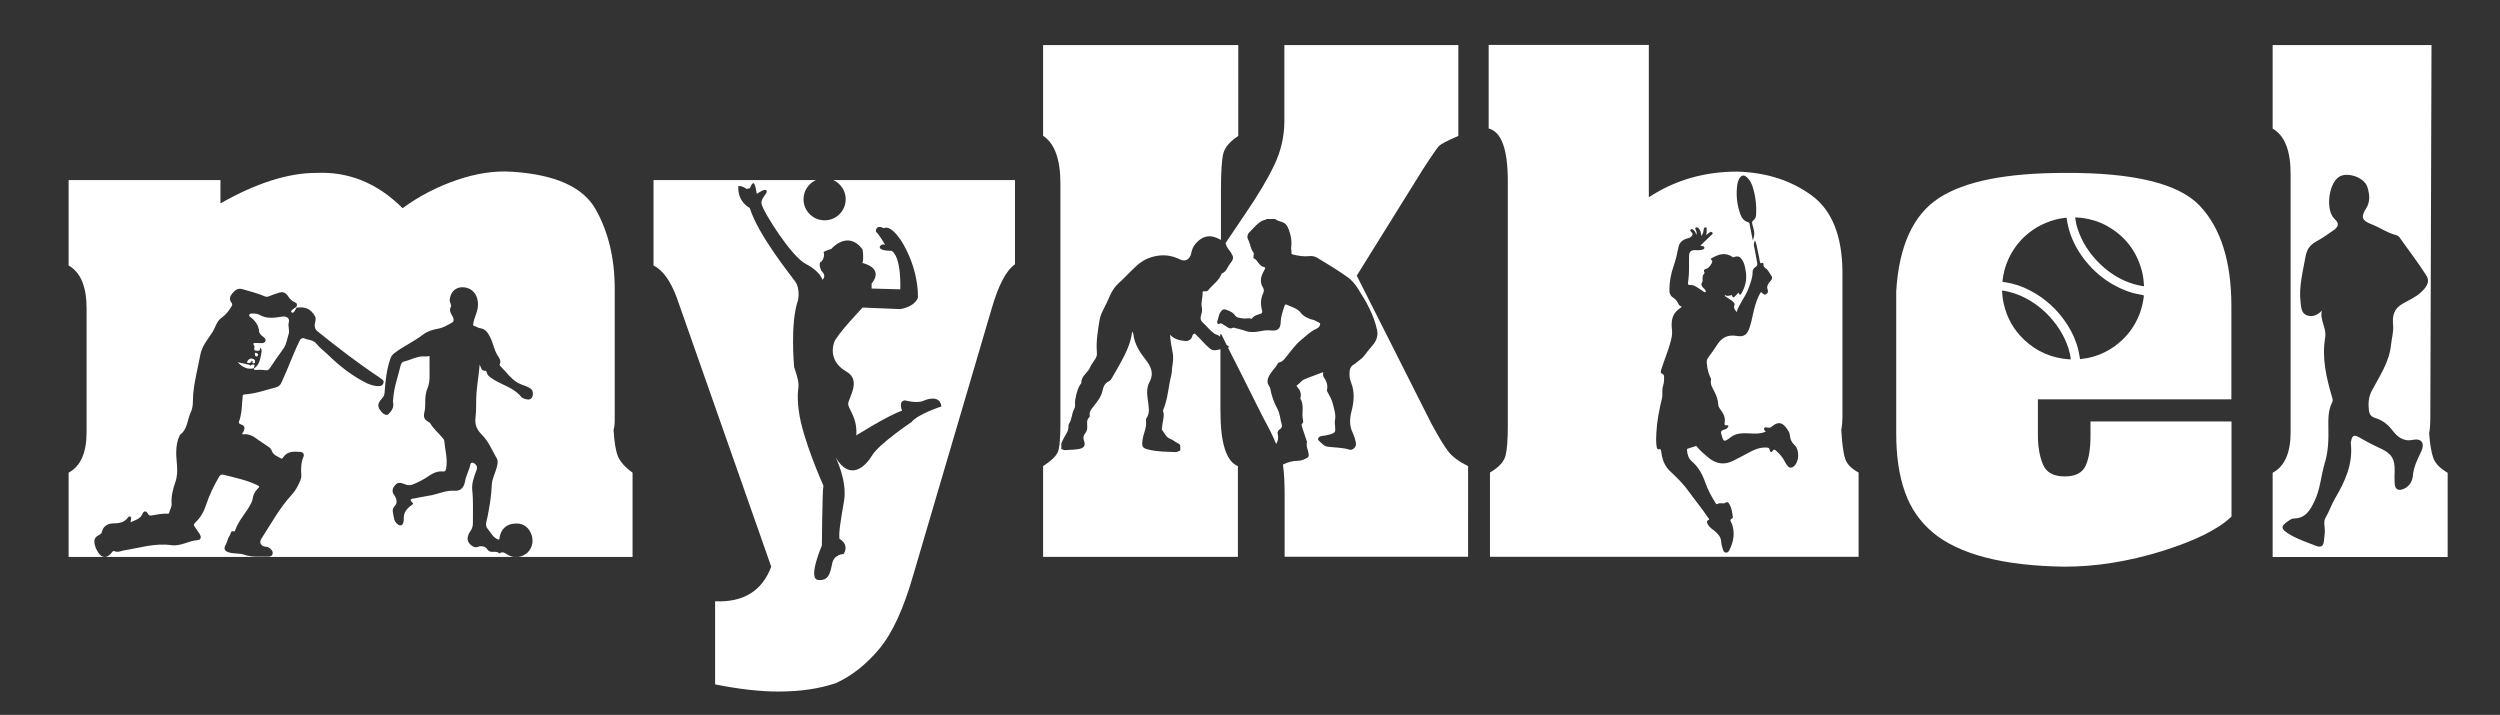 <?xml version="1.0" encoding="utf-8"?>
<!-- Generator: Adobe Illustrator 19.2.1, SVG Export Plug-In . SVG Version: 6.00 Build 0)  -->
<svg version="1.1" xmlns="http://www.w3.org/2000/svg" xmlns:xlink="http://www.w3.org/1999/xlink" x="0px" y="0px"
	 viewBox="0 0 1920 549" style="enable-background:new 0 0 1920 549;" xml:space="preserve">
<rect x="0" y="0" width="1920" height="549" fill="#333333" stroke="none"/>
<style type="text/css">
	.st0{display:none;}
	.st1{fill:#FFFFFF;}
	.st2{display:inline;fill:#060606;}
	.st3{display:inline;fill:#C5111A;}
</style>
<g id="Background_xA0_Image_1_">
</g>
<g id="Layer_12_xA0_Image_1_" class="st0">
</g>
<g id="myKhel">
	<path class="st1" d="M1868.8,351.8c-1.5-4.1-2.6-10.5-3.2-19c0.6-3.1,0.9-7.5,0.9-13.3l0.9-284.9h-122v64.2
		c9.2,5.2,13.8,16.8,13.8,34.9v5.5v187.2v5.5c0,15.9-4.6,26.3-13.8,31.2v64.7h134.4v-64.7C1874,359.7,1870.3,356,1868.8,351.8z
		 M1837.9,249.8c0.5,4.8-1.1,10.1-1.6,15.1c-1.3,13.1-8.7,23.8-14.6,34.9c-2.7,5-3,9.9-2.4,15.2c0.4,3.3,1.7,5,4.9,6
		c5.3,1.6,9.4,4.7,13,9.3c3.6,4.7,8.2,9.1,15.9,7.5c6.7-1.4,9.4,2.7,6.4,9c-2.9,6-5.8,11.6-6.4,18.5c-0.3,4.1-2.6,8.2-6.9,10.1
		c-4.2,1.9-6.8,0.5-7.1-4.1c-0.2-3.2-0.1-6.5,0-9.7c0.2-9.6-2.7-13.6-11.7-17.6c-5.5-2.5-10.9-5.4-16.1-8.4c-3.8-2.2-5-0.3-5.6,3
		c-0.1,0.6-0.4,1.2-0.3,1.8c1.9,15.8-4.4,29.4-12.1,42.4c-2.8,4.8-4.5,10.2-7.4,15c-1.6,2.7-0.3,7.1-0.4,10.8
		c-0.1,2.2-0.5,4.4-0.7,6.6c-0.4,4.1-2,5.7-6.4,3.9c-7.4-2.9-14.9-5.3-21.6-9.7c-5.1-3.4-5.1-5.3,0-8.9c1.4-1,3.2-2.3,4.8-2.3
		c9.1-0.1,12.6-6.4,15.9-13.2c4.5-9.3,5-19.6,7.9-29.3c2.8-9.1,3-18.3,2.8-27.6c-0.1-6.5-0.2-13,2.9-19.1c0.8-1.5,0.3-2.7-0.1-4.1
		c-4.4-14.8-7.9-30-5.3-45.3c1.4-7.8-4.3-13.6-2.5-21c-3.5,3.6-7.5,5.1-11.7,3.5c-3.9-1.5-4.2-5.9-4.6-9.3
		c-1.6-12.3,1.7-24.1,3.8-36c0.9-4.9,3.2-8.5,7.6-11c4.8-2.7,9.4-5.7,13.8-8.9c3.1-2.3,5.3-4.7,0.9-8.7c-7.1-6.6-4.8-26.6,3.1-32.2
		c6.2-4.4,19.8,0.1,22.1,7.8c1.6,5.4,2.4,11-1.1,16.4c-4.1,6.4-3.1,9.2,3.9,11.9c6.6,2.5,12.4,6.8,19.4,8.5c1.7,0.4,2.6,1.9,3.5,3.2
		c6.6,9.3,13.5,18.3,19.6,27.9c3.2,5-0.5,9.3-4,12.6c-4.1,4-9.5,6.1-14.4,9C1838.4,237.2,1837.2,242.6,1837.9,249.8z"/>
	<path class="st1" d="M1417.1,352.3c-1.4-4.1-2.4-11.5-3-22.3c0.6-3.1,0.9-6.3,0.9-9.6V209.8c0-28.4-8-48.4-23.9-59.9
		c-15.9-11.5-34.9-17.5-56.9-18.1c-25.4,0-48,6.6-67.9,19.7v-117h-123v64.2c9.8,2.5,14.7,15.9,14.7,40.4v188.1
		c0,10.7-0.6,18.4-1.8,22.9c-1.2,4.6-5.2,8.9-11.9,12.8v64.7h98.5h36h33.5h38h77.1v-64.7C1421.9,360,1418.4,356.4,1417.1,352.3z
		 M1334.3,141.4c0.2-1.4,0.7-2.8,1.4-4.1c1.6-2.9,3.7-3.3,6.1-1c2.3,2.1,3.5,4.8,4.4,7.7c2.1,6.8,2.9,13.8,2.5,20.9
		c-0.1,1.7-0.7,3.2-2,4.2c-1.3,0.9-1.2,1.8-0.9,3.1c0.7,3.1,2.1,6.2,1.2,9.6c-0.2,0.8-0.4,1.5-0.6,2.3c-0.1,0-0.3,0-0.4-0.1
		c-0.8-3.9-1.6-7.8-2.3-11.8c-0.2-0.9-0.2-1.3-1.3-1.6c-2.7-0.8-4.5-2.7-5.6-5.5C1333.9,157.3,1333.1,149.5,1334.3,141.4z
		 M1377.5,358.3c-1.4,1.1-2.9,1.3-4.3-0.1c-1-1.1-1.8-2.3-2.4-3.6c-1.6-3.2-3.9-5.9-6.5-8.2c-0.9-0.8-1.9-1.9-3,0
		c-0.9,1.5-2.1,0.4-2.2-0.7c-0.2-2.2-1.7-1.9-3.1-2c-4.9-0.1-9.2,1.8-13.3,4.1c-3.9,2.2-7.8,4.1-11.7,6.1c-6.9,3.5-13.2,2.3-19-2.5
		c-3-2.5-6-5-8.5-8c-0.3-0.4-0.6-1-1.2-0.8c-2.1,0.6-4.2,1.4-6.2,2c-0.6,0.2-0.5,0.6-0.5,1.1c0.3,3.3,1.1,6.4,3.7,8.6
		c5.2,4.4,8.2,10.1,10.4,16.4c1.9,5.5,4.7,10.6,7.8,15.5c0.5,0.8,0.8,1.4,1.9,0.7c1-0.7,2.2-0.3,3.4-0.4c0.6,0,1.4,0.2,1.8-0.1
		c2.7-2,3.3,0.4,4.1,1.9c1.4,2.6,1.6,5.6,2.1,8.4c0.1,0.4,0,1.2-0.2,1.3c-3,1.1-1,3-0.5,4.3c2.5,7,1.3,13.7-1.9,20.1
		c-0.5,1.1-1.2,2-2.6,2c-1.5-0.1-2.1-1.2-2.4-2.4c-0.5-1.9-1.2-3.8-1.3-5.8c-0.2-3.7-2.3-6-4.8-8.2c-1.8-1.6-4.1-2.7-5.3-5
		c-0.7-1.3-1.8-2.6,0.4-3.7c1.1-0.5-0.1-1.2-0.3-1.6c-2.7-4-5.5-7.9-8.5-11.7c-4.1-5-7.5-10.6-12-15.4c-2.7-2.8-5.4-5.7-8.3-8.3
		c-4-3.5-6-8-6.9-13c-0.2-1-0.3-2.1-0.5-3.1c-0.1-0.8-0.3-1.4-1.3-1.2c-1.6,0.3-1.9-0.7-2.1-2c-0.6-3.7-0.4-7.4-0.2-11
		c0.5-8.8,2.2-17.5,4.3-26.1c0.7-2.9-0.2-6.2,0.7-9.1c0.8-2.5,1-4.9,0.9-7.4c0-1-0.2-1.8-1.2-2.2c-1.7-0.7-1.4-1.9-1-3.3
		c2.3-7.4,5.5-14.6,7.4-22.1c0.7-2.7,1.2-5.3,0.9-8.3c-0.7-5.8-0.4-11.6,4.7-15.7c0.5-0.4,1-0.7,1.5-1.1c0.4-0.3,0.8-0.7,1.3-1.1
		c-1.5-0.6-2.4-1.5-3-3c-0.7-1.9-2.4-3.2-4-4.3c-2-1.4-2.5-3.2-2.5-5.5c0-6.3,1.1-12.4,3.2-18.4c1.7-4.8,2.8-9.8,3.8-14.8
		c0.7-3.5,3.2-5.4,6.4-6.4c1-0.3,2.1-0.4,3-1.2c1.2-1.1,2.3-2.2,0.5-3.7c-0.5-0.5-1.3-1.3-0.6-2c0.7-0.8,1.5-0.2,2.2,0.3
		c1,0.8,1.7,1.9,2.1,3.8c0.7-1.8,0.1-2.7-0.3-3.7c-0.2-0.7-0.9-1.4,0-2c0.8-0.5,1.5,0.1,2.1,0.6c1.5,1.5,2,3.5,2.1,6
		c1.3-1.8,1.6-3.3,1.8-4.9c0.1-0.9,0.4-1.8,1.5-1.8c1.2,0,0.8,1.1,0.8,1.8c0,1.3,0.2,2.6-0.5,4c1-0.2,1.4-1.1,2-1.4
		c0.9-0.5,1.9-1.6,2.8-0.5c0.9,1-0.4,1.8-1.1,2.4c-2.5,2.5-5.2,5-8,7.7c0.8,0.3,1,0.4,1.2,0.4c0.9,0,1.9,0.2,1.9,1.2
		c0,1.1-0.9,1.3-1.9,1.6c-1.8,0.5-3.5,0.4-5.3,0.3c-3-0.1-4.5,1.3-4.6,4.3c-0.2,6.1,0.3,12.3-0.5,18.4c-0.1,0.8-0.3,1.7-0.3,2.5
		c0,0.8,0.1,1.7,1.1,1.6c3.4-0.4,5.7,1.7,8.3,3.3c0.9,0.6,1.8,1.2,2.6,1.8c0.5,0.3,0.9,0.7,1.4,0.3c0.4-0.4,0.3-1-0.1-1.5
		c-0.5-0.7-1-1.3-1.7-1.9c-1.3-1.2-1.8-2.5-0.8-4.1c0.5-0.8,0.5-1.6,0.4-2.4c-0.1-1.4-0.1-2.9,1-4c0.4-0.4,0.6-0.8,0.4-1.2
		c-1-2,0.2-2.5,1.8-2.9c1.6-0.4,4.2-4,4.2-5.6c0-0.2,0.1-0.3-0.2-0.6c-1.3-1.2-1.3-1.2,0.3-2.1c5.2-3,10.4-4.3,15.7-0.5
		c0.3,0.2,0.5,0.1,0.8,0c3.2-1.2,4.8-0.5,6.6,2.4c1.6,2.5,2,5.4,2.5,8.2c1.1,6.1-0.1,11.8-3.2,17.1c-0.3,0.5-0.4,1.2-1.2,1.1
		c-0.5-0.1-0.5,0-1.1-1.6c-0.8,0.8-1.5,1.7-2.3,2.4c-0.8,0.7-1.8,2.6-2.7-0.1c-0.2-0.7-0.9-0.2-1.4-0.1c-1.4,0.3-2.8,0.7-4.1-0.5
		c-0.3,1,0.5,1.2,1.1,1.7c1.8,1.3,3.8,2.2,5.4,3.9c0.6,0.6,1.3,1.4,0.9,2.2c-1.1,2.3,0.5,3.7,1.6,5.5c2.1-6.7,6.9-11.8,9.2-18.3
		c1.4-4,3.1-7.9,3.1-12.3c0-1.6,0.7-3.2,2.2-4c1.4-0.8,1.6-1.9,1.3-3.3c-0.8-4.3-1.5-8.6-2.4-12.8c-0.3-1.5,0-2.8,0.7-4.4
		c1.4,2.8,1.5,5.6,2.2,8.3c0.6,2.4,1,4.9,1.5,7.4c0.2,0.9,0.1,2.4,1.9,1.6c0.6-0.3,1,0.5,1,1c-0.3,1.9,1.1,2.7,2.3,3.7
		c1.5,1.3,2.2,3.1,3.3,4.5c2.4,3.1-0.2,4.3-1.4,6.1c-1.1,1.7-1.9,3.2-1,5.3c0.6,1.4,0,2.7-1.1,3.4c-1.1,0.7-2.1,0.3-3-0.8
		c-1.1-1.4-1.6,0-2,0.7c-1.5,2.7-2.5,5.5-3.4,8.4c-1.8,5.8-2.5,11.9-4.5,17.7c-1.9,5.2-4.4,7.1-9.8,6.1c-6.8-1.2-11.5,1.2-15.1,6.9
		c-2.1,3.4-4.6,6.6-6.9,9.9c-0.8,1.2-1.1,2.4-1,3.8c0.4,4,1,8,3,11.6c0.2,0.4,0.4,0.9,0.3,1.3c-0.9,3.6,1.1,6.4,2.6,9.3
		c1.6,3.1,2.7,6.2,2.9,9.7c0,1,0.3,1.9,0.9,2.8c0.2,0.3,0.3,0.5,0.5,0.8c2.5,3.2,4.4,6.6,3.5,10.8c-0.3,1.5,0.3,1.8,1.6,1.7
		c1.9-0.1,1.4,0.8,0.8,1.7c-0.8,1.4-2.4,1.4-3.7,2c-1.3,0.6-1.7,1.3-1.3,2.8c1.8,6.6,2,6.7,7.4,2.6c4.1-3.1,8.8-3.1,13.5-2.9
		c4.5,0.2,9,0.6,13.3-1.3c-0.5-0.9-1.9-1.4-1.2-2.6c0.6-1.1,1.9-0.7,2.8-0.5c1.4,0.3,2.3-0.1,3.3-1c5.3-4.4,9-2.7,13,4.5
		c0.4,0.7,0.5,1.5,0.6,2.4c0.3,2.9,1.2,5.3,3.5,7.4C1382.3,345.5,1381.9,354.7,1377.5,358.3z"/>
	<path class="st1" d="M717.3,138.3h-56.2h-21.1c5.6,2.6,9.5,8.2,9.5,14.7c0,8.9-7.2,16.2-16.2,16.2c-8.9,0-16.2-7.2-16.2-16.2
		c0-6.5,3.9-12.1,9.5-14.7h-50h-74.7v65.6c7,3.4,13,11.6,17.9,24.8l72.5,206.5c-7,18.7-21.4,27.5-43.1,26.6v63.8
		c18.4,3.7,34.6,5.5,48.6,5.5c16.5,0,31.2-2.1,44-6.4c12.2-5.5,23.4-14.3,33.5-26.4c10.1-12.1,18.8-31.1,26.2-57.1l60.1-204.2
		c5.2-18,11.2-29.4,17.9-34v-64.7H717.3z M700.1,324.1c0,0-24.9,16.7-30.2,25.5s-17,20.2-28.1,1.8c0,0,9.1,17.9,6.4,33.4
		c-2.6,15.5-4.1,23.7-3.5,29c0,0,7.9,4.1,3.2,11.7c0,0-7.3,0-8.8,7.3s-2.6,13.5-10.8,12.6c-8.2-0.9,2.9-26.4,2.9-26.4
		s0.3-42.2,1.2-46c0,0-16.4-36.3-19-58s3.2-13.5-3.5-33.1c0,0-3.2-33.7,2.9-51c0,0,2.1-8.8-2.1-14.7s-28.4-35.7-34.9-56.5
		c0,0-9.4-4.4-8.8-16.7c0,0,2.1-0.9,6.4,2.1l2.6-0.6c0,0,1.2-3.8,2.6-3.8c1.5,0,2.6,8.2,2.6,8.2s7-5,7.6-2.3s-5,5.3-3.8,10.5
		c1.2,5.3,22.3,39.6,34,45.7c0,0,10,4.7,12.6,12c0,0,3.8-2.6-0.9-7c0,0-2.9-6.2,0.3-7c0,0,2.9-3.5,1.5-7.3c0,0,2.1-1.2,5.9-2.3
		c0,0,12.6-14.9,24,0.3c0,0,1.2,6.4,0,10.5c0,0,17,3.5,7,15.8v3.8l22,0.6c0,0,1.2-24.6-6.7-29.6c0,0-9.1,0.3-9.1-2.9
		c0,0,0.6-2.6,4.1-1.8c0,0-4.1-7.3-7-10c0,0-0.6-5.9,6.2-2.6c0,0,4.2-3.5,12.7,8.8c0,0,13.4,19,13.4,44.2c0,0-1.2,6.7-13.5,9.1
		l-29-1.2c0,0-20.2,21.1-22,27c-1.8,5.9-2.1,15.5,9.7,22.3s0.9,20.8,1.2,24.9c0.3,4.1,7.3,10.8,6.2,24c0,0,24.6-15.5,35.2-19
		c0,0-3.2-7.6,2.3-7.9c0,0,9.1,2.6,14.1,0.3c0,0,12.6-5.9,13.8,4.4C722.9,312.1,704.5,318.3,700.1,324.1z"/>
	<g class="st0">
		<path class="st2" d="M1011,244.7c-9.2-3.3-15.7-9.3-23.2-13.5c-2.5-1.4-3.7-0.8-4.4,1.9c-1,3.6-2.1,7.2-2.4,11
			c-0.3,3.6-2.2,5.3-6.3,5.4c-10.2,0.4-20.3,0-30.5-1.7c-3.4-0.6-5-5.5-9.4-3.2c-0.4,0.2-0.5-2.5-0.2-3.9c0.5-2.7,1-5.8,3.5-6.9
			c2.9-1.3,5.6,0.9,7.7,2.7c6,4.8,13.9,5.1,20.2,0.3c1.1-0.8,1.1-1.6,0.9-2.7c-0.9-4.3-0.6-8.6,1.1-12.7c0.3-0.8,0.3-2-0.1-2.6
			c-3-4.7-1.9-9.3,0.5-13.7c0.8-1.6,0.4-1.9-0.9-2.8c-8.2-5.1-9.1-14.3-11-22.4c-1-4.2,4.5-7.3,7.9-9.9c9-6.6,20.9-2.3,23.8,8.4
			c0.8,3,0.9,6.1,0.5,9.1c-0.7,4.7,1.7,6.7,5.9,6.7c19.5,0,32.8,11.5,43.9,25.3c6.6,8.2,11.3,18.3,13.6,29c0.8,3.7,0.4,7.5-2,10.3
			c-4.1,4.9-7.4,10.6-12.9,14.4c-6.2,4.3-6.8,6.5-4.3,13.7c2.7,7.7,2.6,15.5,0.4,23.2c-1.7,5.7-1,11,1.7,16.1c1.1,2,1.3,4.1,1.5,6.2
			c0.5,3.8-2.1,6.3-5.8,5.3c-4.4-1.2-8.8-1.8-13.3-1.6c-3.7,0.2-5.9-2.6-8.2-4.7c-1.9-1.8-0.3-3.2,1.7-3.8c9.3-3,9.3-3,10.1-12
			c0.2-2.5,0.1-5-0.7-7.5c-2.7-8.2-5.3-16.4-8-24.5c-0.3-1-0.1-3.1-2.2-2.1c-5.2,2.5-11.5,3-15.7,7.7c-0.6,0.6-1.6,0.9-1.1,2.1
			c4.9,10,3.1,20.9,4.2,31.5c0.5,5.2,2.8,10.2,3.5,15.5c0.7,5.1,0,7.3-5.2,7.6c-6.2,0.5-12,2.1-17.5,5.1c-3.6,1.9-7,0.9-10.5,0.1
			c-1.4-0.3-3.4-0.5-3.4-2.8c0-1.8-0.2-3.5,1.7-4.8c3.1-2.2,6-4.6,8.8-7.1c2.9-2.5,4.6-5.5,3.9-9.5c-0.2-0.9-0.4-2.1,0-2.6
			c6.1-6.9,0.5-12.8-1.6-19c-1.9-5.6-4.1-11-5.8-16.7c-0.9-2.8,0.4-5.5,2.2-7.5c8.1-9.3,15.7-19,25.1-27
			C1002.4,250.8,1006.4,248.1,1011,244.7z"/>
		<path class="st2" d="M916.9,251c-3.3,7.1-7,7.6-17,2.8c-1.1,1.3-0.4,2.8-0.1,4.1c3.8,14.9-0.5,29.2-4,43.4
			c-1.6,6.4-1.4,12.8-2.4,19.1c-0.6,4,2.6,6.6,5.9,8.8c2.8,1.9,8.6,2.3,6.9,7.3c-1.6,4.6-6.5,2.3-9.9,2c-4.6-0.4-9.3-0.2-13.9-1.6
			c-3.4-1.1-4.6-3-3.9-6.5c1.5-6.8,2.6-13.7,4.4-20.4c1.1-4.1-0.3-7.9-0.6-11.8c-0.3-4.2-0.9-7.9,1.4-12.2c2.3-4.3,1.9-9.5-1.6-13.8
			c-5-6.2-9.3-12.7-11-20.9c-2.2,11.9-8.1,22.4-15,31.4c-5.7,7.3-7.4,16.6-14.2,22.8c-2.4,2.2-2.8,5.6-3.1,8.3
			c-0.6,5.9-4.2,11.3-3,17.5c0.4,1.9-0.2,3.9-2.2,4.5c-4.2,1.2-8.5,1.7-12.8,1.1c-3.7-0.5-2.7-3.7-1.7-5.5c4-7.2,5.4-15.3,8.1-23
			c2-5.8,1.9-11.9,4-17.7c2.6-7.3,7.7-12.8,11.3-19.3c1.4-2.5,2.2-4.8,2.1-7.5c-1-16.4,3.3-31.5,12.3-44.9
			c6.1-9.1,14.1-17.1,23.6-22.6c7.4-4.3,16-4.7,24.3-0.8c5.9,2.7,7.5,1.8,9.5-4.2c3.9-12,13.7-15.7,23.9-8.6
			c3.6,2.5,5.2,7.1,7.1,11.1c1.5,3.3-1.5,5.3-2.9,7.4c-4,5.7-7.6,12.1-13.4,15.8c-6.5,4.2-5.7,9.8-6.4,16
			c-1.2,9.9,3.7,14.9,11.6,18.3c3.9,1.7,4.2,6.5,7.7,8.6c0.8,0.5,0.1,2-0.9,2.6c-4.7,2.9-12.8,1.4-16-3.2
			C922.8,256.4,919.6,254.4,916.9,251z M908.1,241.1c0.8-2.8-0.5-4.5-0.7-6.5c-0.1-1.7-1.3-2.4-2.6-1.3c-2.7,2.2-6,2.4-10.1,2.5
			C898.5,241.4,904.1,238.4,908.1,241.1z"/>
		<path class="st3" d="M908.1,241.1c-4-2.7-9.7,0.3-13.4-5.3c4.1,0,7.4-0.2,10.1-2.5c1.3-1.1,2.4-0.3,2.6,1.3
			C907.6,236.6,909,238.3,908.1,241.1z"/>
	</g>
	<g>
		<path class="st1" d="M1112.2,346.6c-3.1-4-7.3-11-12.8-21.1L1042,211.7l50.5-81.2c6.7-10.4,10.9-16.4,12.4-18.1
			c1.5-1.7,6.6-4.4,15.1-8V34.6H986.4v58.3c0,11.6-2.5,22.8-7.6,33.5c-5,10.7-12.5,23.3-22.5,37.9c-6.6,9.7-11.6,17.1-15.1,22.4
			c0.1,0.2,0.2,0.4,0.2,0.6c0.7,2.7,2.5,4.6,4,6.7c0.3,0.4,0.3,0.9,0.6,1.2c2.6,3.6-0.6,6-2.1,8.4c-1.4,2.3-2.4,5.2-5.3,6.3
			c-0.3,0.1-0.5,0.4-0.6,0.7c-2,5.2-6.8,8.1-10.1,12.3c-0.7,0.9-1.8,0.9-2.9,0.8c-0.8,0-1.4-0.1-1.4,1c0.2,3.7-1.4,7.3-0.6,11.2
			c0.5,2.2,0,4.5-0.7,6.7c-0.6,2-0.2,3.7,1.6,5.3c3,2.6,5.4,6,8.7,8.3c1.2,0.8,2.6,0.9,3.7,1.8c0.3,0.2,0.5,0.4,0.8,0.6v-1.9h0.9
			c1,2,2.4,4.8,4.1,8.3c0.2,0.1,0.5,0.3,0.7,0.4c0.4,0.3,1,0.4,0.9,1c0,0.3-0.2,0.6-0.5,0.7c0,0,0,0.1,0,0.1
			c2.3,4.6,5.7,11.2,10.1,20c4.4,8.7,10,19.8,16.7,33.3c4.4,8,7.8,14.8,10.1,20.5c1.4-2.3,1.9-4.8,1.2-7.7c-0.4-1.6,0.3-2.8,1.7-3.7
			c1.5-0.9,1.8-2.1,1.3-3.9c-1.1-3.8-1.3-8-3.2-11.6c-2.6-4.9-4.6-10-5.5-15.6c-0.3-1.7-1.9-2.9-2.1-4.8c-0.3-3.8,2-6.4,3.9-9.1
			c1.2-1.6,2.7-3,3.6-4.9c0.3-0.6,0.9-1.3,1.6-1.4c2.9-0.7,4.2-3.1,5.9-5.1c3.4-4,6.3-8.5,10.4-11.8c3.9-3.1,7.4-6.9,12.1-8.9
			c1.4-0.6,2.8-2,2.9-3.4c0.1-1.5-2.1-1.7-3.2-2.5c-1.1-0.8-2.6-1-3.9-1.4c-3-1.1-5.7-2.2-7.8-5c-2.5-3.3-7-4.4-10.8-6.2
			c-1-0.5-1.4,0.2-1.7,1c-1.3,4-2.8,8-2.9,12.4c-0.2,5.1-2.3,6.9-7.4,6.4c-3.3-0.4-6.5,0.2-9.7,0.8c-3.2,0.5-6.7,0.8-10.1-0.5
			c-2.8-1-5.8-1.6-8.7-2.4c-0.2-0.1-0.5-0.1-0.7,0c-2.9,1.6-4.6-0.9-6.7-1.9c-1.3-0.6-2.1-2.2-4.1-1c-1,0.6-1.7-1.2-1.3-2.1
			c0.9-2.1,0.9-4.5,2.2-6.6c1.5-2.4,2.6-3.1,5.2-2c2.3,0.9,4.5,1.7,6.1,4c1.5,2.2,4.2,2.1,6.7,2.5c1.9,0.3,3.9-0.7,5.8,0.3
			c0.1,0.1,0.5-0.1,0.6-0.3c1.6-2.3,4.2-2.8,6.6-3.6c1.2-0.4,1.6-1.1,1.2-2.4c-1.2-4.5-1.3-8.9,0.8-13.3c0.6-1.4,0.8-2.9,0-4.2
			c-3.1-4.8-1.6-9.3,0.9-13.6c0.8-1.4,1.3-2.2-1-2.7c-1.7-0.3-2.7-2-3.8-3.2c-0.9-1.1-1.5-2.5-3-3c-0.7-0.3-0.6-1-0.5-1.7
			c0.1-1,0.5-2.5-0.1-3.1c-2.4-2.9-2.3-6.7-4-9.7c-1.1-2-0.6-4.2,1.1-5.9c3.1-3.1,5.8-6.6,9.8-8.7c1.1-0.6,2.5-0.4,3.4-1.3
			c2.1,0,4.2,0,6.3,0c1.7,1.3,3.8,1.8,5.6,2.4c3,1,4.2,3.6,5,5.8c1.6,4.3,2.5,8.8,1.8,13.5c-0.2,1.4,0.5,2.8,0.2,4.3
			c-0.1,0.7,0.5,1.1,1.2,1.3c4.2,1,8.5,1.7,12.9,1.2c1.9-0.2,3.8,0.2,5.6,1.2c8,4.8,15.9,9.6,23.5,15c3.2,2.3,5.7,5.3,7.8,8.6
			c6.4,10,12.3,20.2,14.8,32c0.9,4.2-0.4,8-3.1,11.3c-2.3,2.7-4.6,5.4-6.7,8.3c-1.6,2.2-4,3.6-6,5.3c-0.6,0.5-1.1,1-1.7,1.3
			c-4.2,2.2-3.7,6.1-3.6,9.8c0.1,1.4,0.6,2.8,1.1,4.2c2.9,7.3,2.3,14.7,0.4,22c-1.5,5.6-1.7,11.2,0.7,16.3c1.3,2.9,2.3,5.8,2.7,8.8
			c0.3,2.2-2.6,5.3-4.7,4.6c-5.5-1.7-11.2-1.6-16.9-2.3c-3-0.3-4.9-2.9-7-4.7c-1.3-1.1-0.1-3.2,2.1-3.5c2.2-0.3,4.3-0.6,6.4-1.2
			c4.4-1.4,4.5-1.9,4-6.8c-0.2-1.5-0.3-2.8,0-4.3c0.8-4.2-0.7-8.1-1.6-12.2c-0.8-3.5-2.6-6.4-4.2-9.4c-0.2-0.4-0.5-0.9-0.4-1.3
			c0.9-3.8-0.4-7-2.4-10c-0.8-1.1-0.6-2.4-0.5-3.9c-5,2-9.9,3.6-14.6,5.6c-2,0.8-3.5,3.3-5.6,4.6c-0.6,0.4,0,0.7,0.3,1.1
			c2.1,2.5,3.4,5.2,2.4,8.6c-0.1,0.2,0,0.5,0.1,0.7c3.1,5.1,0.6,10.8,1.9,16.1c0.2,0.9,0.4,2.2-0.8,3c-0.3,0.2-0.3,1.3-0.1,1.9
			c1.2,3.7,2.5,7.4,3.7,11.1c0.1,0.2,0.4,0.5,0.3,0.6c-1,3.6,1,6.7,1.3,10.1c0.1,1.3-0.3,2-1.5,2.6c-2.2,1.2-4.4,2.1-7,2.1
			c-4,0.1-7.8,1.1-11.3,2.9c0.9,6.1,1.3,13.6,1.3,22.6v48.2h140.9V358C1120.3,354.4,1115.2,350.6,1112.2,346.6z"/>
		<path class="st1" d="M937.3,315.8v-47.6c-1.3,0.3-2.7,0.7-4,0.8c-1.9,0.1-3.2-0.5-4.7-1.8c-3.6-3.1-6.5-6.8-9.9-10
			c-0.5-0.4-0.9-1.2-1.6-0.9c-0.8,0.4-1.4,1.3-1.6,2.3c-0.4,1.9-2.8,3.4-4.7,3.3c-4.4-0.3-8.6-1.1-12.2-4.8c0.3,4.9,1.1,9,1.9,13.1
			c0.9,4.1,0.4,8-0.3,12c-0.3,1.9-0.1,3.8-0.6,5.7c-2.3,8.9-2.6,18.2-6.2,26.8c-0.5,1.2,0.3,2.2,0.3,3.2c0.2,3.7-1.1,7.1-1.3,10.7
			c0,0.6-0.3,1.1,0.1,1.6c1.9,2.4,2.9,5.6,6.2,6.8c2.3,0.9,4.2,2.7,6.5,3.7c1.8,0.9,1.1,2.9,1.3,4.4c0.2,1.3-1.2,1.3-2,1.7
			c-0.5,0.2-1.1,0.4-1.6,0.4c-6.9-0.3-13.9-0.2-20.7-1.9c-5.1-1.2-5.4-2.4-4.7-7.6c0.7-5,3.4-9.5,2.6-14.7c-0.2-1.1,0.6-2.2,1.1-3
			c1.8-3.6,1-7.1,0.6-10.8c-0.7-5.4-1.8-10.8,1.2-16.2c3.3-6,1-11.6-3-16.6c-4.7-5.9-8.7-12.1-9.6-19.9c-0.1-0.5-0.4-0.9-0.9-2
			c-1.1,10.1-5.7,18.2-10.1,26.3c-1.8,3.3-3.8,6.6-5.7,9.9c-0.5,0.8-1.2,1.7-2,2.1c-3.6,1.6-4.4,4.7-5.2,8.1
			c-1.1,4.3-3.9,7.6-6.5,11c-1.7,2.1-3.6,4.2-3.1,7.3c0.1,0.4,0,0.9-0.2,1.1c-2.6,2.2-1.6,5.2-1.7,8c0,1.6-0.4,2.9-1.4,4.2
			c-1.3,1.7-2,3.6-1.1,5.9c1.3,3.5,0.2,5.5-3.3,6.3c-3.5,0.8-7.2,0.6-10.8,1c-1.1,0.1-2.2-0.5-3.3-0.8c0-1.5,0-2.9,0-4.4
			c1.1-2.7,2.5-5.2,4-7.7c0.9-1.6,1.5-3.3,1.5-5.3c0-0.6,0-1.4,0.3-1.9c2.5-3.5,2-8,4.2-11.7c1.1-1.9,0.2-4.7,0.7-7.1
			c0.9-4.3,1.7-8.6,4.4-12.3c0.1-0.1,0.3-0.3,0.3-0.4c-0.3-5.4,5-7.7,6.7-12c1.2-3.1,3.9-5.4,5-8.6c0.3-1,0.3-2.1,0.2-3.1
			c-0.7-8.4,0.8-16.6,2.1-24.8c0.5-2.9,1.7-5.5,3-8.1c1.8-3.5,3.5-7,5-10.6c1.5-3.5,3.9-7,6.8-9.6c4.7-4.2,8.9-9,13.6-13.2
			c4.5-4.1,9.6-6.6,15.7-7.6c6.4-1.1,12.1,0,17.8,2.8c4.3,2.1,7.8-0.6,8.6-5.3c0.7-4.1,3.2-7.5,6.7-10.1c5.2-3.8,10.2-2.7,15.3,0
			c0.2,0.1,0.5,0.2,0.7,0.3v-37.6c0-14.4,0.6-23.9,1.8-28.7c1.2-4.7,5-9.2,11.5-13.5V34.6H801.1v69.7c8.9,5.8,13.3,18.1,13.3,36.7
			v14.2v170.2c0,11.6-0.7,19-2.1,22c-1.4,3.1-5.1,6.6-11.2,10.6v69.7h149.6V358C941.8,354.4,937.3,340.3,937.3,315.8z"/>
	</g>
	<path class="st1" d="M1713.7,306.7v-71.6c0-34.3-8.1-59.9-24.3-77.1c-16.2-17.1-50.8-25.5-103.7-25.2c-44.7,0-76.9,6.4-96.6,19.3
		c-19.7,12.8-30.7,36.7-32.8,71.6v109.2c0,17.4,2.2,32.4,6.7,45c4.4,12.5,11.6,22.9,21.6,31.2c9.9,8.3,23.3,14.6,40.1,19
		c16.8,4.4,37.2,6.8,61,7.1c24.2,0,49-4,74.6-11.9c25.5-8,43.4-16.8,53.5-26.6v-73h-108.3v11c0,9.8-1.2,17.4-3.7,22.9
		c-2.5,5.5-7.8,8.3-16.1,8.3c-8.6,0-14.2-3.1-16.7-9.2c-2.6-6.1-3.9-13.8-3.9-22.9v-27.1H1713.7z M1599.3,167.4
		c6.6,0.9,12.9,2.8,18.8,6.1c13.7,7.6,22.6,19,26.7,34c0.9,3.2,1.4,6.4,1.6,9.7c0,0.7,0.1,1.4,0.2,2.1c0.1,0.5-0.1,0.5-0.6,0.5
		c-5-0.8-9.8-2.2-14.5-4.3c-7.4-3.3-13.9-8-19.6-13.7c-7.4-7.4-12.9-15.9-16.2-25.8c-1-2.9-1.6-5.9-2-9
		C1595.7,167,1597.5,167.2,1599.3,167.4z M1537.9,215.7c0.7-5.6,2-11,4.3-16.1c3.3-7.4,7.9-13.8,14-19.1c6.4-5.6,13.7-9.4,21.9-11.7
		c2.8-0.8,5.6-1.2,8.5-1.6c0.5-0.1,0.5,0.2,0.6,0.6c0.6,4,1.5,7.9,2.8,11.8c2.7,7.6,6.6,14.5,11.7,20.8c6,7.5,13.2,13.7,21.6,18.4
		c6.4,3.6,13.1,6.2,20.3,7.4c0.3,0,0.6,0.1,0.9,0.2c2.2,0.3,2.1,0.3,1.8,2.4c-0.6,4.2-1.6,8.3-3.1,12.3c-3.9,10.1-10.2,18.3-19,24.7
		c-6.4,4.6-13.4,7.7-21.1,9.2c-0.4,0.1-0.9,0.2-1.3,0.2c-1.3,0.2-2.6,0.4-4,0.6c-0.4,0.1-0.4-0.1-0.4-0.3c0-0.1,0-0.1,0-0.2
		c-0.3-2-0.7-4-1.1-6c-1.7-7.1-4.6-13.7-8.5-19.8c-7.3-11.4-17-20.4-29.1-26.6c-5.8-3-12-5.1-18.5-6.1c-0.5-0.1-0.9-0.2-1.4-0.2
		C1537.9,216.4,1537.8,216.2,1537.9,215.7z M1554.5,260.9c-8.1-7.7-13.3-17-15.7-27.9c-0.7-3-1-6.1-1.2-9.2c0-0.6,0.1-0.7,0.7-0.6
		c7.7,1.2,14.7,4,21.3,8c5.9,3.6,11.1,8,15.6,13.2c5.9,6.7,10.4,14.2,13.2,22.6c0.9,2.8,1.6,5.6,1.9,8.5c0.1,1-0.7,0.2-0.9,0.5
		C1576,275.1,1564.3,270.2,1554.5,260.9z"/>
</g>
<g id="font_Name_:_Aardvark">
	<g>
		<path class="st1" d="M197,273.8c0.7,0,1.3-0.8,1.2-1.6c-0.1-0.9-1.1-0.8-1.6-1.3c-0.7,0-0.9,0.5-0.9,1
			C195.8,272.9,196.1,273.8,197,273.8z"/>
		<path class="st1" d="M195.2,280.2c-1-0.7-2.1,0-3,0.7c-0.2-0.2-0.4-0.4-0.5-0.7c-2.8-0.6-5.6-1.2-9.2-2c3.9,4,7.7,5.8,12.6,4.6
			C194.7,282,196.2,281,195.2,280.2z"/>
		<path class="st1" d="M193.4,276.9c0.2,0.2,0.5,0.4,0.7,0.7c0,0.5-0.7,1.3,0.5,1.4c0.6,0.1,1.1-0.1,1.2-0.7
			c0.1-0.8,0.3-1.6-0.6-2.2c-2.4-1.5-4.4-0.7-5.7,2.3C191.2,279.2,192.7,278.9,193.4,276.9z"/>
		<path class="st1" d="M217.2,243.1c-6,0.9-12.1,2.1-17.9-1.3c-1.6-1-3.7-1-5.6-1c-0.8,0-1.7-0.1-2.2,0.9c-0.5,1.1,0.5,1.5,1.1,2
			c3.5,2.8,6.1,6.2,6.4,10.9c0.1,0.9,0.6,1.5,1.1,2.2c1.3,1.8,4.8,3,3.7,5.3c-1,2.2-4.4,1.2-6.8,1.3c-2.9,0.1-2.9,0-1.6,2.5
			c0.1,0.2,0.1,0.6,0,0.8c-0.3,2.1-0.3,2.4,1.2,2.6c1.7,0.3,3.4,0.4,3.2-2.4c1.3,1.5,1.4,1.6,0.8,5c-0.8,4.2-1.5,8.4-5.4,11
			c-0.3,0.8-0.2,1.3,1,1.2c2.4-0.1,4.9-0.2,7.3,0.2c2,0.4,2.9-0.3,3.9-1.8c3.3-4.8,6.5-9.7,10-14.4c2.7-3.5,3-7.7,4.3-11.6
			c1-3-0.9-6.1,0.2-9.2C222.6,244.7,220.2,242.7,217.2,243.1z"/>
	</g>
	<path class="st1" d="M474.6,350.5c-1.7-4.1-2.8-10.9-3.4-20.4c0.6-1.8,0.9-4.3,0.9-7.3V221.8c0-23.2-4.8-43.5-14.5-60.8
		c-9.6-17.3-31.1-27-64.5-29.1c-13.2-0.9-27.3,1.2-42.4,6.4c-15.1,5.2-29,12.4-41.5,21.6c-19.3-19.3-41.5-28.3-66.5-27.1
		c-21.4,0-45.9,7.8-73.4,23.4v-17.9H52.7v65.6c9.2,5.2,13.8,16.2,13.8,33v9.6v79.8v5.5c0,15.9-4.6,26.3-13.8,31.2v64.7h75.4h59.9
		h32.6h116.1h32.6h46.8h69.7v-64.7C480,358.8,476.3,354.6,474.6,350.5z M251.3,271.9c-2.7-2.6-5.8-4.8-8.1-7.7
		c-2.6-3.4-6.5-2.9-9.7-4.4c-0.9-0.4-2.5,0-3.3,1.7c-5.2,10.5-9,21.6-14,32.2c-0.9,2-2.1,3.2-4.3,3.8c-7.9,2-15.6,4.9-23.9,5.4
		c-2.1,0.1-1.6,1.8-1.7,2.8c-0.6,4.5-0.4,9.1-1.5,13.6c-0.3,1.1-0.4,2.3-0.9,3.4c-0.7,1.7-0.8,2.7,1.5,3.4c3,0.9,3.1,3.6,0.5,7
		c0.2,0.2,0.5,0.5,0.7,0.5c5-0.8,8.7,2,12.4,4.7c2.3,1.6,4.7,3.2,7.1,4.8c1.3,0.8,2.2,1.8,2.7,3.3c1.2,3.3,4.6,4.1,7.2,5.8
		c0.7,0.5,1.3-0.8,1.8-1.4c3.4-4.6,8.4-4,13.1-3.7c1.7,0.1,3,1.8,2.2,3.6c-2,4.6-2,9.4-1.7,14.1c0.2,3.2-1.4,5.6-2.6,8.2
		c-1.3,2.7-3.1,5.2-5.2,7.5c-8.4,9.2-14.5,20.1-21.2,30.6c-0.5,0.8-1,1.7-1.5,2.4c-2.1,3-0.7,6,3.1,6.4c0.9,0.1,1.7,0.1,2.4,0.6
		c1.6,1.1,3.3,2.5,3,4.6c-0.3,2.3-2.6,2.5-4.3,2.4c-5.9-0.2-11.7,0.6-17.6-1.5c-3.4-1.2-7.5-0.6-11.2-1.6c-4-1.1-4.8-2.8-2.8-6.4
		c1.2-2.1,1.4-4.7,2.9-6.7c1-1.3,0.5-4.2,3.5-3.1c0.1,0,0.6-0.4,0.6-0.6c2.6-8.1,9-14,12.6-21.6c0.4-1,0.8-1.8,0.9-2.9
		c0.4-2.7,1.5-5.3,3.5-7.3c2.2-2.2,2.1-2.3-0.8-3.6c-7.9-3.7-16.3-5.3-24.6-7.5c-2-0.6-3-0.1-4,1.7c-3.9,6.8-7.4,13.9-9.8,21.3
		c-1.7,5.2-4.3,9.9-8.4,13.7c-1.1,1-1.3,1.7-0.5,2.9c1.3,1.9,2.6,3.9,3.9,5.8c1.5,2.3,1.1,4.5-1.5,4.7c-6.9,0.5-13,4.9-20.2,3.9
		c-12.5-1.8-24.3,2.1-36.4,4c-2.4,0.4-4.6,1.8-7.3,0.6c-1.3-0.6-1.9,1-2.7,1.8c-3.3,3.8-7.1,3.5-9.7-0.7c-1.3-2-2.3-4-2.8-6.4
		c-0.7-3.7,0.1-5.5,3.5-7.2c1.2-0.6,1.9-1.2,2.2-2.7c0.6-3.6,4.3-6,7.9-6.1c4.5-0.1,9-0.3,12-4.6c0.4-0.5,0.9-1,1.6-0.7
		c0.8,0.3,0.9,0.9,0.8,1.6c-0.1,0.8-0.3,1.6-0.5,2.8c3.8-1.7,7.7-2.5,9.4-6.8c0.8-2,2.8-2.1,3.8,0c0.8,1.7,1.8,1.8,3.4,1.5
		c4-0.6,8-1.6,12.1-1.3c0.7,0.1,0.8-0.1,1-0.8c0.6-2.3,2.1-4.5,1.9-7c-0.4-5.6,1-11,2.8-16.2c1.6-4.5,1.7-8.9,1.3-13.8
		c-0.7-7.2-1.3-14.8,1.9-21.8c0.2-0.4,0.3-0.9,0.6-1.1c5.8-4.3,5.4-11.6,8.2-17.4c2-4.1,1.4-9.2,1.8-13.8
		c0.9-10.3,3.6-20.2,5.5-30.3c1.3-6.7,5.7-11.7,9.2-17.1c2.4-3.7,3.2-8.5,7.1-11.2c3-2.1,5.1-4.7,7-7.7c0.9-1.4,1.8-2.3,0.4-4.1
		c-1.9-2.5-0.8-5.1,1.1-7.2c1.9-2.1,4-3.9,7.2-3c5.9,1.7,11.9,3.2,17.5,5.6c1.1,0.5,1.9,0.4,3,0c2.4-1,4.9-1.9,7.5-2.7
		c3.5-1.1,5.4-0.3,7.5,2.8c1.2,1.9,2.9,3.6,4.8,4.3c2.2,0.9,2.1,1.9,1.5,3.6c-1.1,0.8-2.3,1.5-3.3,2.4c-0.4,0.4-1.3,1-0.5,1.8
		c0.9,0.9,1.7,0.1,2.1-0.5c0.7-0.9,1.2-2,1.7-3c6.8-1,11,1,14.1,6.4c1.5,2.5-0.2,4.9-0.1,7.3c0.1,2.1,0.7,3.3,2.2,4.5
		c15.3,12.3,30.7,24.2,47.1,35.1c0.8,0.5,1.6,1.1,2.3,1.7c1,0.7,1.7,1.5,1.2,2.9c-0.5,1.3-1.3,2.1-2.7,2.3c-3.5,0.3-6.7-0.7-9.9-2.1
		C270.6,288.9,260.6,281,251.3,271.9z M370.1,333.9c5.3,5.2,7.8,12.1,11.5,18.3c1.1,1.9,0.5,4.2,0,6.4c-1.1,4.6-3.7,8.9-3.9,13.7
		c-0.3,8.4-1.7,16.5-3.3,24.7c-0.6,3.1-2.2,6.4,0.1,9.1c2.6,3,4.2,7.1,8.6,8.4c0.7-0.5,0.5-1.6,0.7-2.4c1.2-5.7,4.9-9.2,10.5-9.9
		c6.4-0.8,10.8,1.6,13.4,7.2c2.4,5.2,1.4,11.2-2.5,14.9c-4.1,3.8-10.2,4.7-15,1.9c-2.2-1.3-4.1-3.1-6.8-1.1c-2.3-3-6.7,0.7-9.2-3.3
		c-1.3-2.1-4.5-3-7.5-1.7c-2.9,1.3-7.9-3.1-7.6-6.5c0.2-2.1,0.9-4.1,2.2-5.7c1.6-2.2,2-4.6,1.9-7.3c-0.1-8,0.4-16-0.5-23.9
		c-0.6-5.4,1.3-10.4,3.2-15.4c0.9-2.3,0.4-4-1.6-5.4c-1.4-0.9-2.7-0.9-3.1,1c-0.9,4.4-3.3,8.4-4,12.6c-0.9,5.2-3.6,7.8-8.4,7.4
		c-6.2-0.4-11.5,2.2-17.2,3.4c-4.3,0.9-8.6,1.4-12.8,2.4c-1.1,0.3-5.9,0-1.8,3.6c0.8,0.7-0.2,1.1-0.8,1.6c-3.7,2.6-6.5,5.8-6.1,10.8
		c0.1,0.9-0.2,1.9-0.4,2.8c-0.7,2.1-2.3,2.6-4.1,1.3c-3.4-2.3-3.1-6.2-3.9-9.6c-0.4-1.8,0.3-3.4,1.7-4.9c1.9-2.1,1.2-5-0.1-7.3
		c-0.8-1.3-1.8-2-1.8-4.1c0-2,1-3,1.8-4.1c2-2.9,5-2,7.6-0.9c2.5,1.1,4.7,0.9,7.1-0.2c4-1.7,7.8-3.7,11.4-6.2
		c3.2-2.2,6.7-3.8,10.7-3.4c1.8,0.2,2.1-0.6,2.5-2.2c1.4-7.2-0.8-14.2-1.4-21.3c-0.1-1.1-0.9-1.8-1.6-2.6c-3-3.6-6.6-6.6-9-10.6
		c-0.2-0.3-0.5-0.7-0.8-0.9c-3.9-2.2-4.9-3.9-3.8-8.2c0.5-2.2,0.6-4.3,0.6-6.4c-0.1-4,0.1-7.9,1.7-11.6c1.3-3.2,1.7-6.6,1.6-10
		c-0.1-5,0-9.9,0-14.9c-1.6,0.5-3.5,0.3-5.3,0.3c-5.1,0.2-9.6,2.9-14.5,4c-1.6,0.4-2.2,2.1-2.6,3.7c-1.9,8.2-5,16.2-5.5,24.8
		c-0.1,1-0.3,2-0.1,3.1c0.8,3.7-1.3,6.5-3.6,8.8c-1.2,1.2-3.5,0.2-4.8-1.2c-4-4.5-4-6.7,0.2-11.3c1.2-1.3,1.6-2.8,1.7-4.5
		c0.6-8.7,1.5-17.3,4.4-25.6c0.6-1.8,1.5-3.1,3.1-4.3c6.9-5.3,14.9-8.8,21.8-14.1c3.1-2.4,7.2-3.9,11.4-4.6c4.1-0.6,7.5-2.8,11-4.7
		c1.8-1,1.4-2.9,0.7-4.3c-1.2-2.5-3.3-4.6-1.5-8c0.7-1.2-1.2-3.3-0.9-5.4c0.7-6.9,6-10.8,12.9-9.1c5.9,1.5,8.8,6.7,8.8,13
		c0,5.3-2.9,9.5-3.6,14.4c-0.1,0.9-0.6,1.6,0.9,2c1.4,0.3,2.6,1.4,4,1.6c4.5,0.5,6.3,3.6,8.1,7.1c2.2,4.4,2.9,9.3,5.4,13.5
		c1.3,2.2,3.3,4.1,1.9,7.1c-0.2,0.4,0.2,1.3,0.6,1.6c4.4,4.4,8,9.7,13.4,12.8c3,1.7,6.7,2.2,9.6,4.3c2,1.4,2,3.6,1.7,5.5
		c-0.3,1.7-1.8,3.2-3.9,2.9c-1.7-0.3-3.8-0.7-4.8-1.9c-6-7.5-15.6-9.3-23-14.5c-1.6-1.1-3-2.1-3.5-4.1c-0.1-0.6-0.6-1.5-0.9-1.5
		c-3.6,0.2-3.6-2.7-4.6-4.9c-0.6,7.2-1.8,14.2-2.4,21.3c-0.6,6.5,0,13.1-0.8,19.5C364.4,326.3,366.5,330.3,370.1,333.9z"/>
</g>
</svg>
